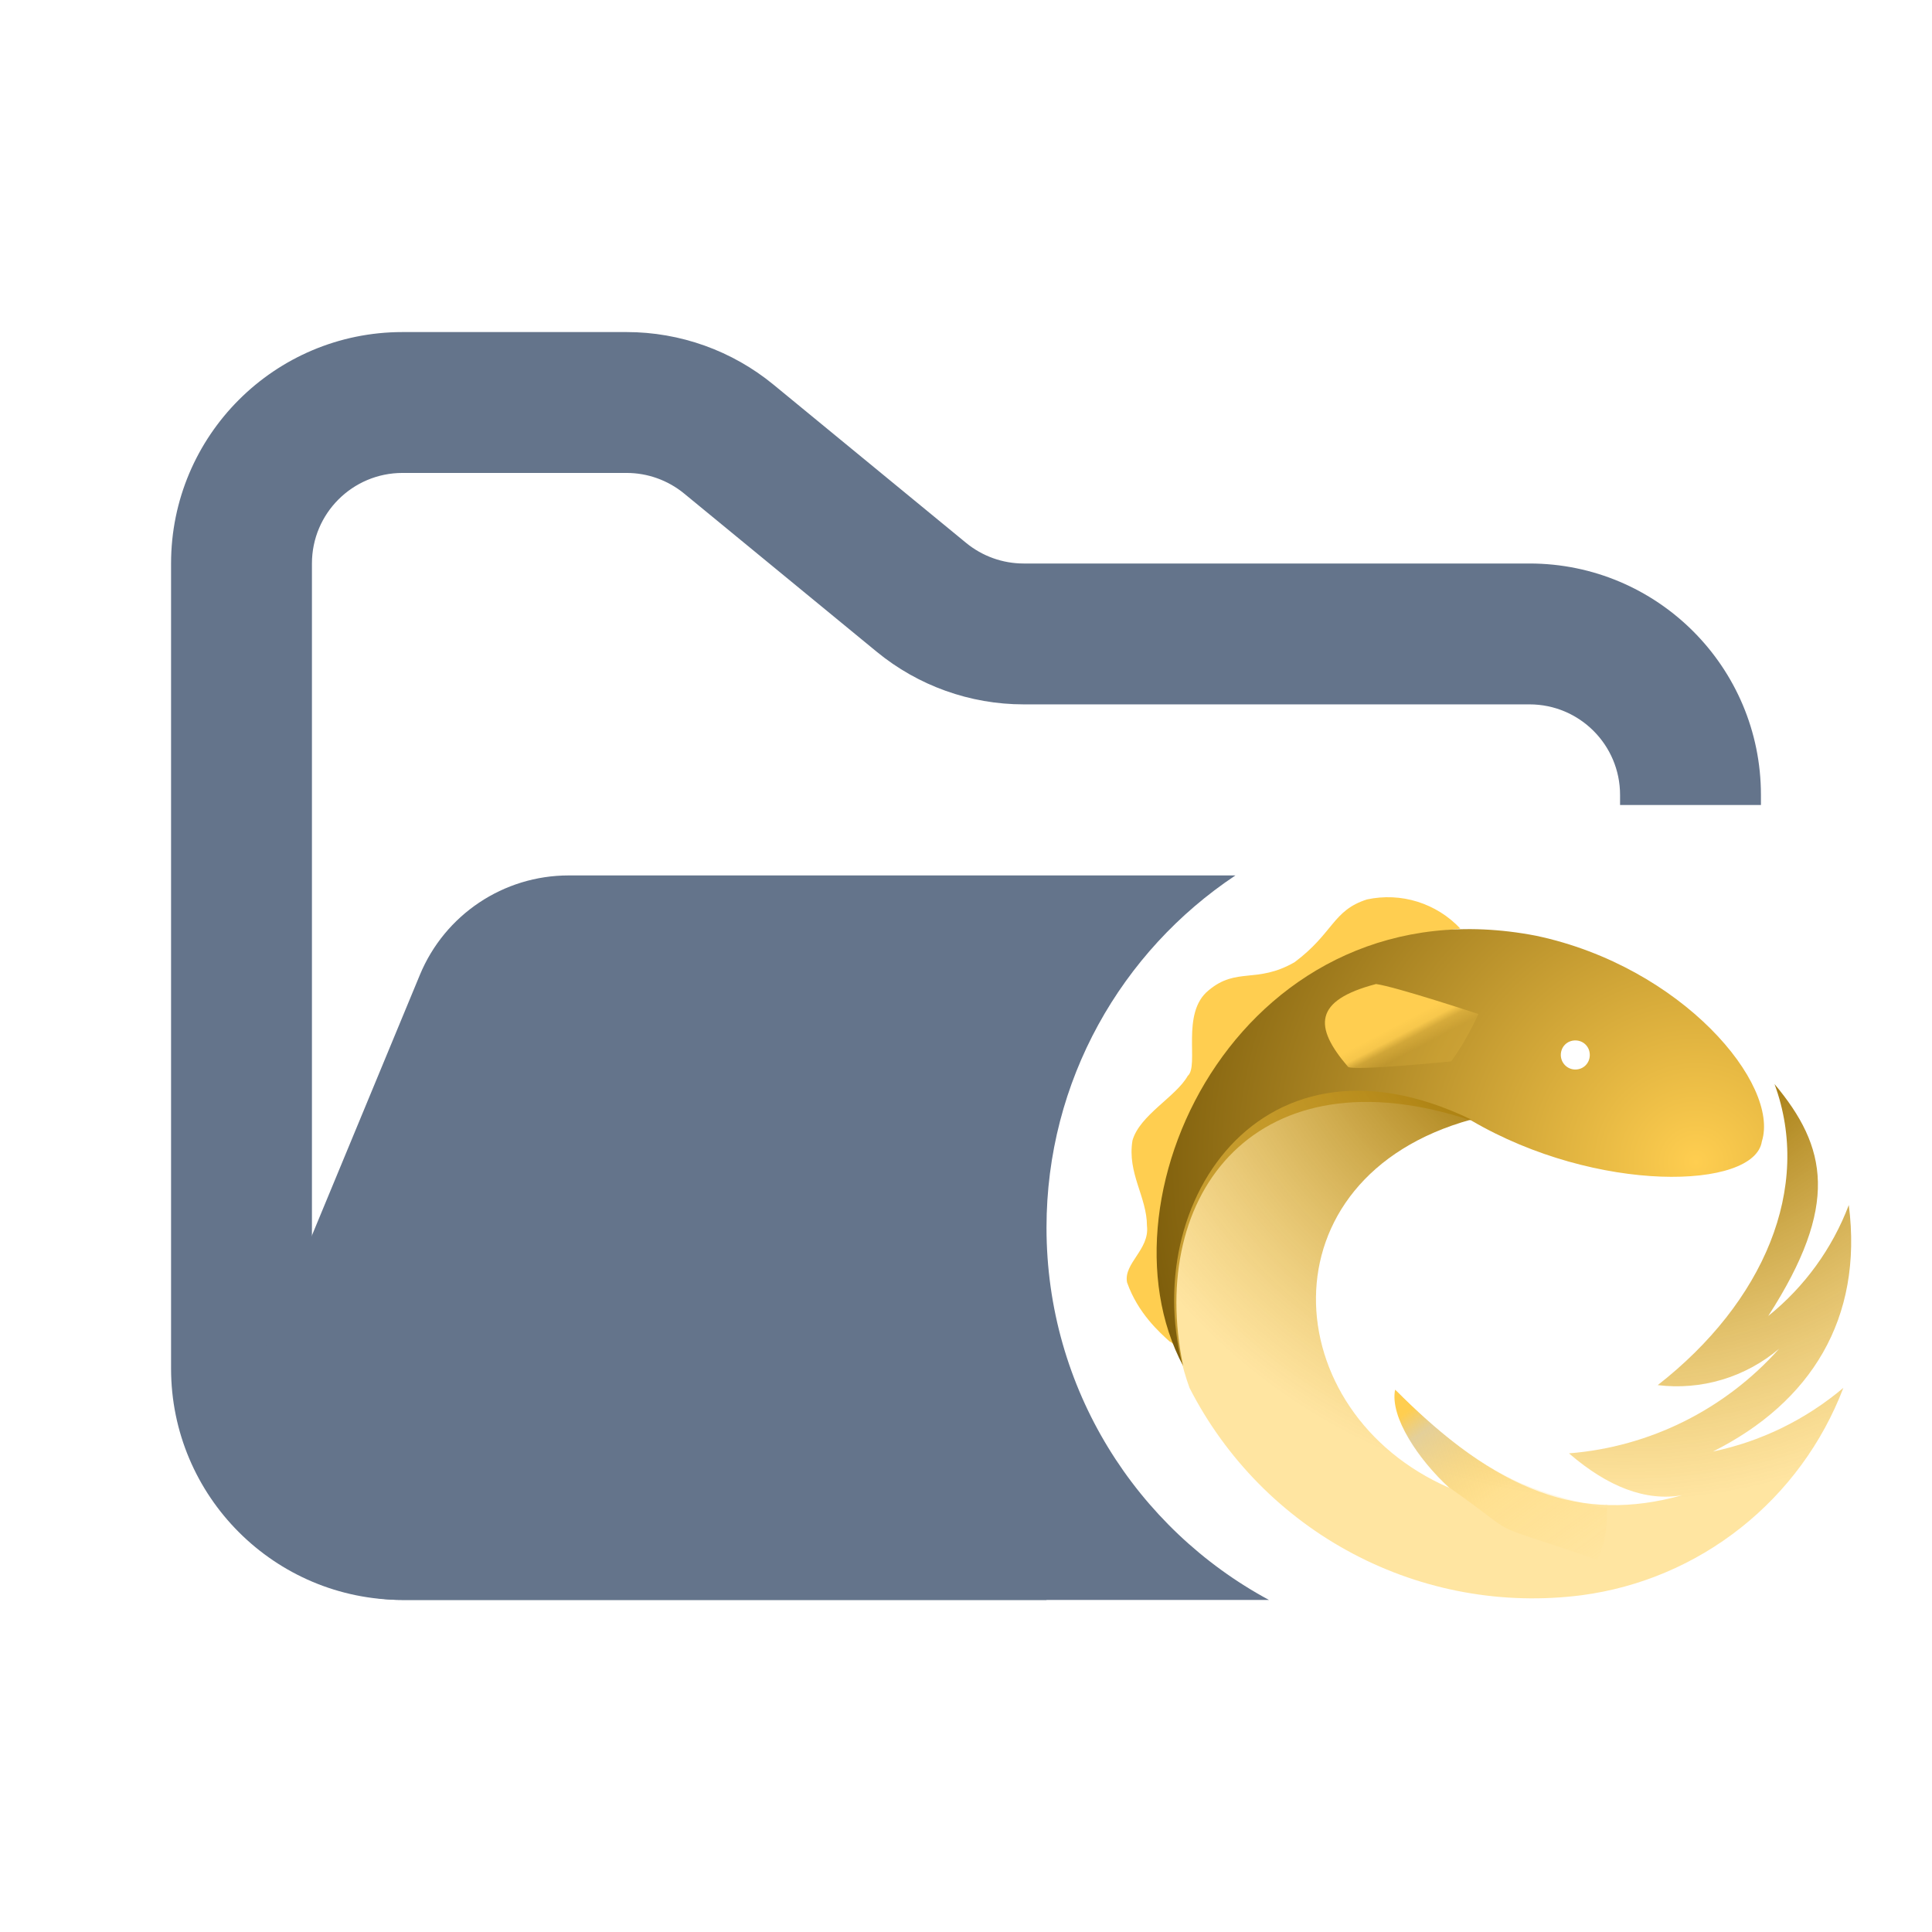 <svg width="48" height="48" viewBox="0 0 48 48" fill="none" xmlns="http://www.w3.org/2000/svg">
<path fill-rule="evenodd" clip-rule="evenodd" d="M10 8.25C6.824 8.25 4.25 10.824 4.25 14V34C4.25 37.176 6.824 39.75 10 39.75H26V36.25H10C8.757 36.25 7.75 35.243 7.75 34V14C7.75 12.757 8.757 11.75 10 11.75H15.568C16.089 11.75 16.593 11.931 16.996 12.261L21.782 16.193C22.811 17.038 24.101 17.5 25.432 17.5H38C39.243 17.5 40.25 18.507 40.25 19.75V20H43.75V19.75C43.75 16.574 41.176 14 38 14H25.432C24.911 14 24.407 13.819 24.004 13.489L19.218 9.557C18.189 8.712 16.899 8.25 15.568 8.25H10Z" fill="#64748B"/>
<path fill-rule="evenodd" clip-rule="evenodd" d="M30.694 21.75L21.704 21.75H15.182L14.127 21.75C12.509 21.75 11.051 22.725 10.432 24.22L6.29 34.219C5.2 36.853 7.135 39.75 9.986 39.75H31.527C28.236 37.977 26 34.5 26 30.5C26 26.848 27.865 23.631 30.694 21.75Z" fill="#64748B"/>
<path d="M29.171 33.397C28.248 28.47 30.701 23.702 36.281 23.07C35.989 22.759 35.622 22.53 35.217 22.403C34.811 22.276 34.379 22.257 33.963 22.346C33.108 22.617 33.131 23.183 32.163 23.906C31.218 24.448 30.724 24.019 30.026 24.606C29.328 25.171 29.801 26.482 29.509 26.73C29.216 27.25 28.316 27.702 28.136 28.335C28.001 29.148 28.496 29.736 28.496 30.459C28.564 31.046 27.911 31.385 28.001 31.86C28.271 32.628 28.811 33.103 29.058 33.329C29.126 33.351 29.194 33.442 29.171 33.397Z" fill="#FFCE50"/>
<path d="M39.138 26.572C39.043 26.572 38.951 26.534 38.884 26.466C38.816 26.398 38.778 26.306 38.778 26.21C38.778 26.007 38.936 25.849 39.138 25.849C39.341 25.849 39.498 26.007 39.498 26.21C39.498 26.414 39.341 26.572 39.138 26.572ZM29.396 33.939C28.496 29.645 31.241 26.075 36.551 27.837C39.678 29.668 43.593 29.555 43.773 28.357C44.223 26.934 41.793 24.019 38.171 23.25C30.971 21.849 27.101 29.645 29.396 33.939Z" fill="url(#paint0_radial_3404_2154)"/>
<path d="M41.186 34.413C41.723 34.479 42.268 34.433 42.787 34.277C43.306 34.121 43.787 33.86 44.201 33.51C42.858 35.018 40.989 35.949 38.981 36.108C39.948 36.944 40.893 37.306 41.793 37.148C39.296 37.848 37.203 37.08 34.683 34.549C34.548 35.227 35.268 36.289 36.011 36.967C31.691 35.091 31.308 29.261 36.551 27.815C31.128 25.194 28.046 30.301 29.553 34.481C30.453 36.242 31.871 37.681 33.615 38.602C35.358 39.524 37.342 39.884 39.296 39.633C40.741 39.442 42.108 38.862 43.252 37.955C44.397 37.048 45.276 35.848 45.798 34.481C44.865 35.269 43.752 35.813 42.558 36.063C44.988 34.843 46.293 32.764 45.933 29.939C45.522 31.021 44.831 31.973 43.931 32.696C45.708 29.939 45.393 28.493 44.088 26.934C45.033 29.51 43.818 32.357 41.186 34.413Z" fill="url(#paint1_radial_3404_2154)"/>
<path d="M39.926 37.374C39.746 37.328 40.353 37.622 39.183 37.306C38.013 36.989 36.821 36.696 34.661 34.526C34.526 35.204 35.246 36.266 35.988 36.944C37.991 38.345 36.618 37.69 39.678 38.752C39.926 38.278 39.926 37.848 39.926 37.374Z" fill="url(#paint2_linear_3404_2154)"/>
<path d="M36.056 26.369C36.056 26.369 36.326 25.985 36.416 25.804C36.551 25.578 36.731 25.194 36.731 25.194C36.731 25.194 34.683 24.516 34.188 24.448C32.636 24.855 32.636 25.51 33.491 26.504C33.603 26.617 36.056 26.369 36.056 26.369Z" fill="url(#paint3_linear_3404_2154)"/>
<defs>
<radialGradient id="paint0_radial_3404_2154" cx="0" cy="0" r="1" gradientUnits="userSpaceOnUse" gradientTransform="translate(42.158 28.868) scale(16.193 15.653)">
<stop stop-color="#FFCE50"/>
<stop offset="1" stop-color="#684B00"/>
</radialGradient>
<radialGradient id="paint1_radial_3404_2154" cx="0" cy="0" r="1" gradientUnits="userSpaceOnUse" gradientTransform="translate(40.367 23.061) scale(14.705 14.233)">
<stop stop-color="#FFCE50"/>
<stop offset="0.29" stop-color="#976D00"/>
<stop offset="1" stop-color="#FFCE50" stop-opacity="0.537"/>
</radialGradient>
<linearGradient id="paint2_linear_3404_2154" x1="31.038" y1="22.571" x2="41.946" y2="37.544" gradientUnits="userSpaceOnUse">
<stop stop-color="#FFCE50"/>
<stop offset="0.67" stop-color="#FFCE50"/>
<stop offset="0.705" stop-color="#DFCC9A" stop-opacity="0.824"/>
<stop offset="0.83" stop-color="#FFCE50" stop-opacity="0.2"/>
<stop offset="1" stop-color="#FFCE50" stop-opacity="0"/>
</linearGradient>
<linearGradient id="paint3_linear_3404_2154" x1="35.347" y1="25.973" x2="34.996" y2="25.308" gradientUnits="userSpaceOnUse">
<stop stop-color="#FFCE50" stop-opacity="0.15"/>
<stop offset="0.4" stop-color="#FFCE50" stop-opacity="0.4"/>
<stop offset="0.65" stop-color="#FFCE50" stop-opacity="0.89"/>
<stop offset="1" stop-color="#FFCE50"/>
</linearGradient>
</defs>
</svg>
